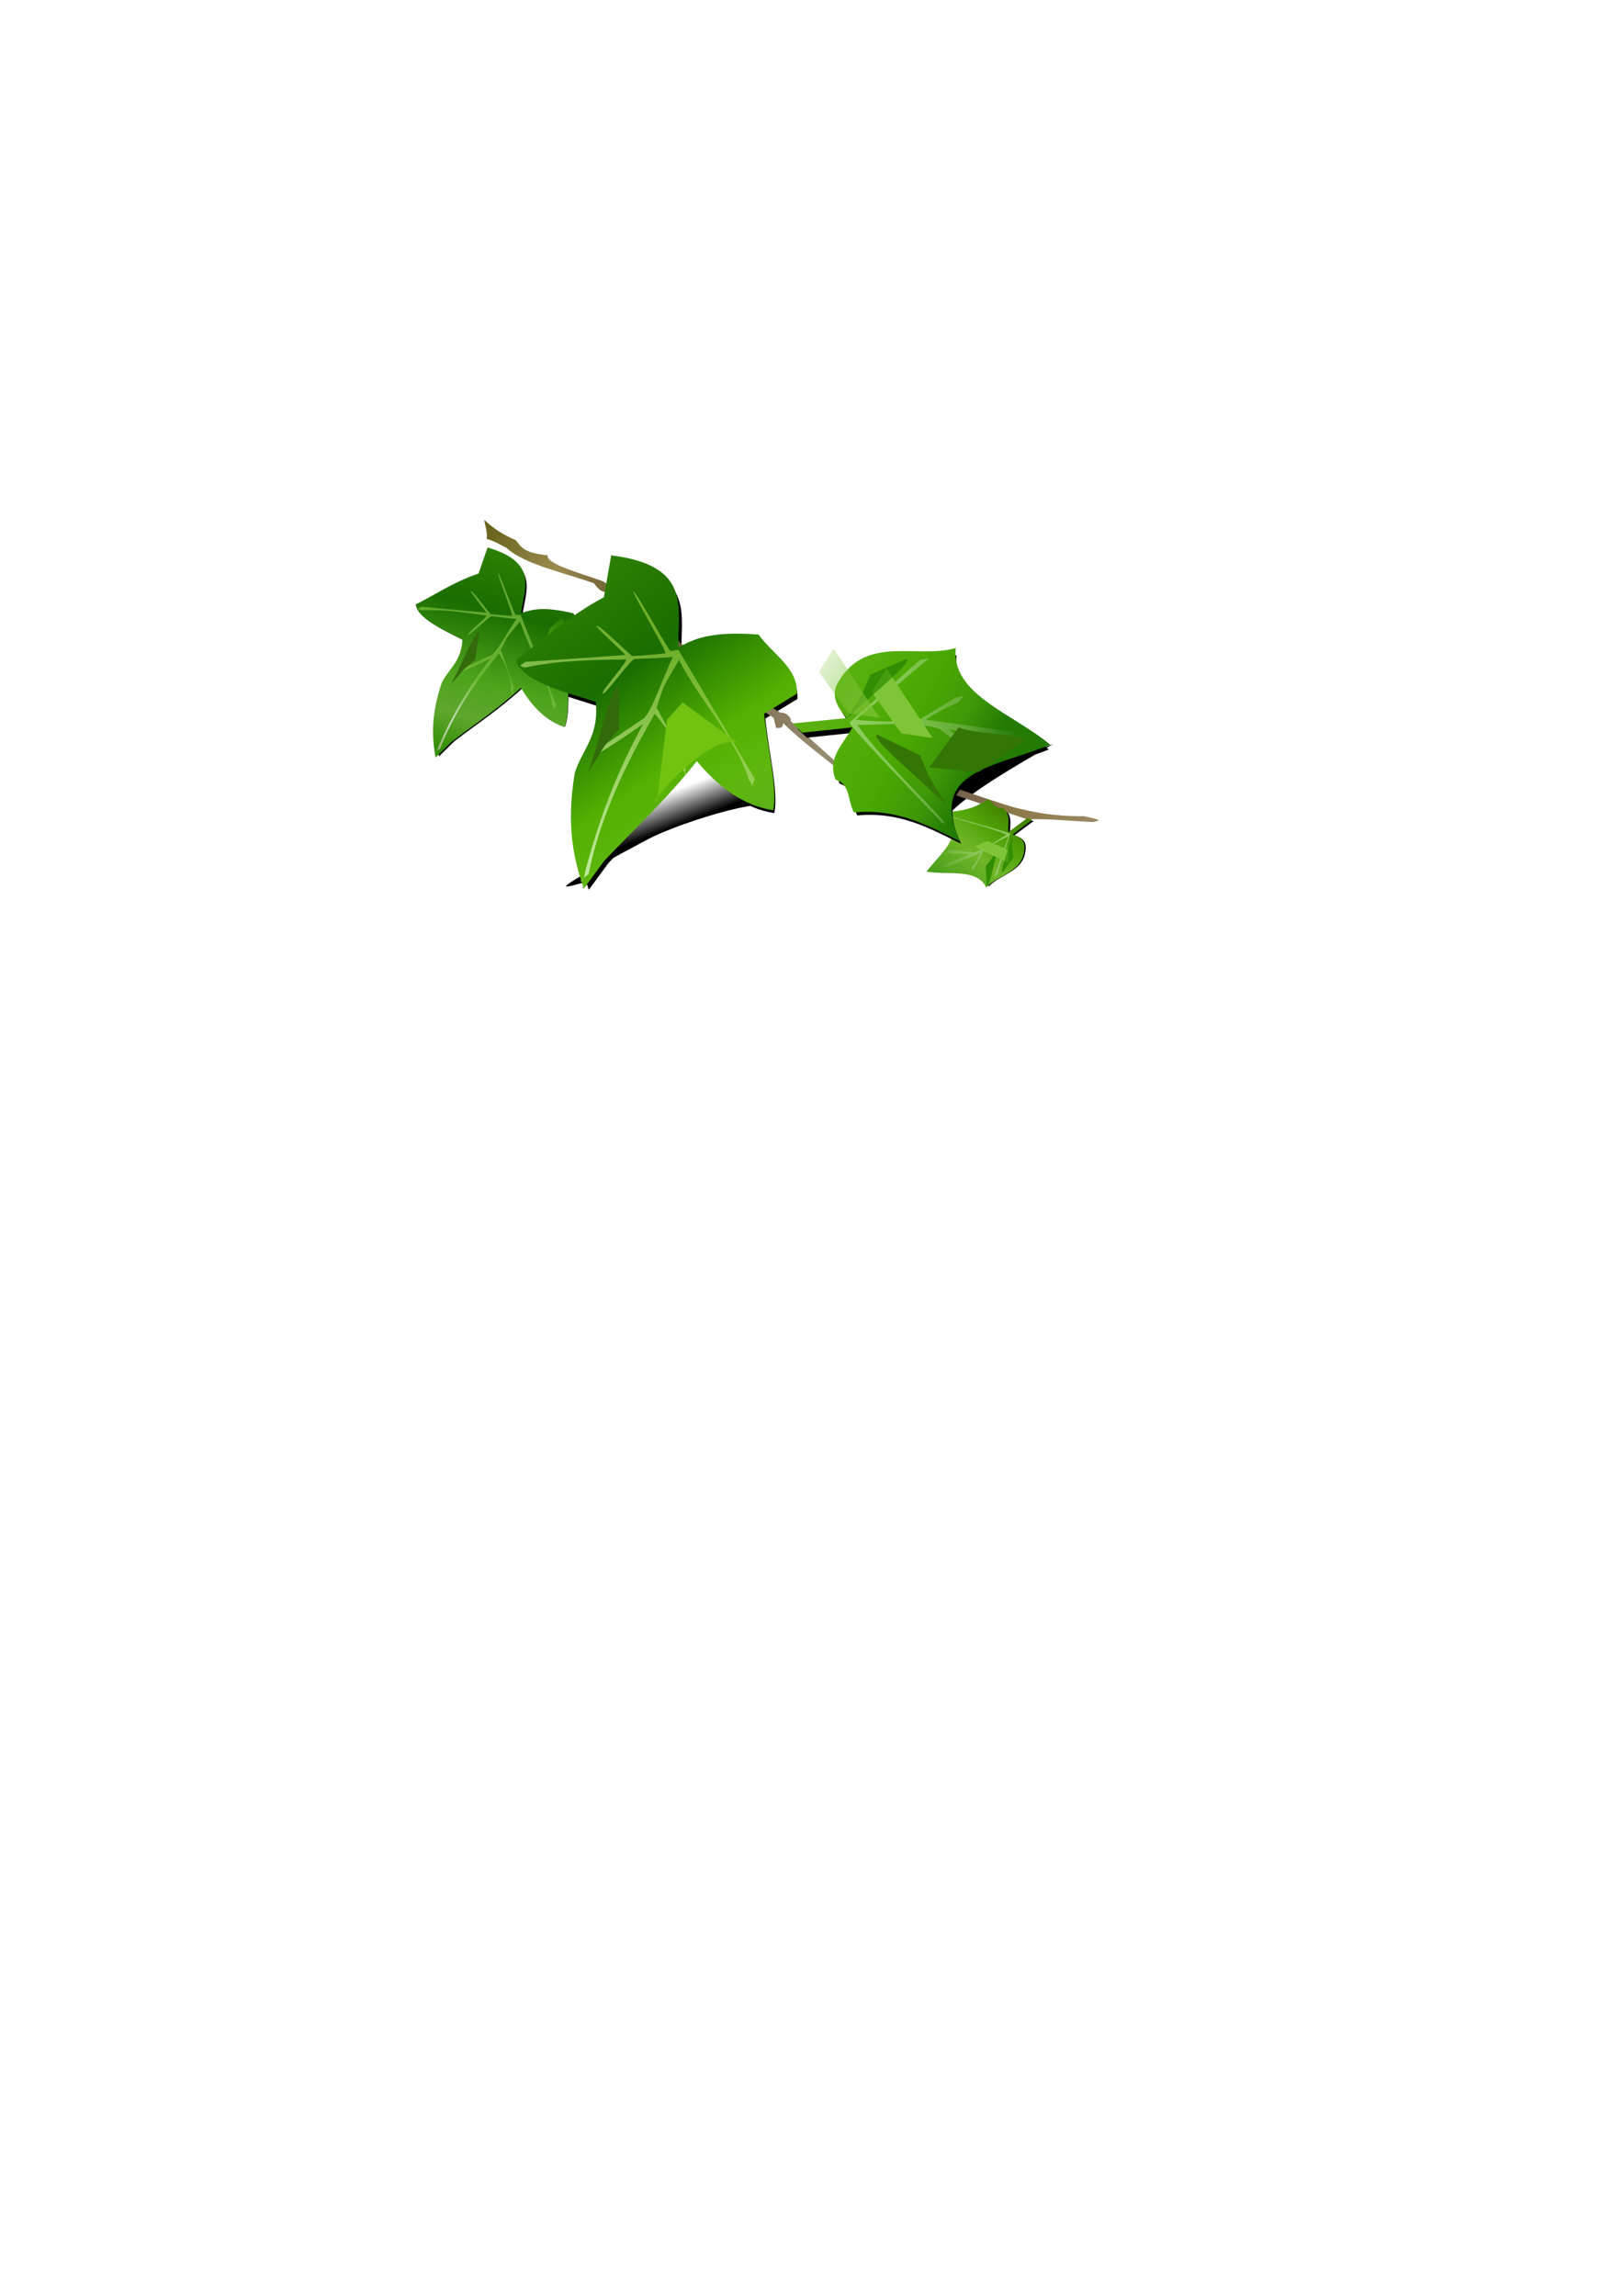 <?xml version="1.0" encoding="UTF-8" standalone="no"?>
<!-- Created with Inkscape (http://www.inkscape.org/) -->

<svg
   xmlns:dc="http://purl.org/dc/elements/1.1/"
   xmlns:cc="http://creativecommons.org/ns#"
   xmlns:rdf="http://www.w3.org/1999/02/22-rdf-syntax-ns#"
   xmlns:svg="http://www.w3.org/2000/svg"
   xmlns="http://www.w3.org/2000/svg"
   xmlns:xlink="http://www.w3.org/1999/xlink"
   xmlns:sodipodi="http://sodipodi.sourceforge.net/DTD/sodipodi-0.dtd"
   xmlns:inkscape="http://www.inkscape.org/namespaces/inkscape"
   width="210mm"
   height="297mm"
   id="svg2"
   version="1.1"
   inkscape:version="0.47 r22583"
   sodipodi:docname="20121020.svg">
  <defs
     id="defs4">
    <linearGradient
       id="linearGradient4606"
       inkscape:collect="always">
      <stop
         id="stop4608"
         offset="0"
         style="stop-color:#237b03;stop-opacity:1" />
      <stop
         style="stop-color:#3f9808;stop-opacity:1"
         offset="0.229"
         id="stop4610" />
      <stop
         id="stop4612"
         offset="0.517"
         style="stop-color:#49a801;stop-opacity:1" />
      <stop
         id="stop4614"
         offset="1"
         style="stop-color:#59b00f;stop-opacity:1" />
    </linearGradient>
    <linearGradient
       inkscape:collect="always"
       id="linearGradient4522">
      <stop
         style="stop-color:#80c439;stop-opacity:1;"
         offset="0"
         id="stop4524" />
      <stop
         style="stop-color:#80c439;stop-opacity:0;"
         offset="1"
         id="stop4526" />
    </linearGradient>
    <linearGradient
       id="linearGradient4510"
       inkscape:collect="always">
      <stop
         id="stop4512"
         offset="0"
         style="stop-color:#2d7f03;stop-opacity:1" />
      <stop
         style="stop-color:#1a6d00;stop-opacity:1"
         offset="0.279"
         id="stop4514" />
      <stop
         id="stop4516"
         offset="0.63"
         style="stop-color:#4fa41c;stop-opacity:1" />
      <stop
         style="stop-color:#5ea62e;stop-opacity:1"
         offset="0.812"
         id="stop4518" />
      <stop
         id="stop4520"
         offset="1"
         style="stop-color:#338e03;stop-opacity:1" />
    </linearGradient>
    <linearGradient
       inkscape:collect="always"
       id="linearGradient4500">
      <stop
         style="stop-color:#72c211;stop-opacity:1;"
         offset="0"
         id="stop4502" />
      <stop
         style="stop-color:#72c211;stop-opacity:0;"
         offset="1"
         id="stop4504" />
    </linearGradient>
    <linearGradient
       inkscape:collect="always"
       id="linearGradient4492">
      <stop
         style="stop-color:#7dbb43;stop-opacity:1"
         offset="0"
         id="stop4494" />
      <stop
         id="stop4508"
         offset="0.466"
         style="stop-color:#74bd38;stop-opacity:1" />
      <stop
         id="stop4498"
         offset="0.78"
         style="stop-color:#f2f2f2;stop-opacity:1" />
      <stop
         style="stop-color:#92b06b;stop-opacity:1"
         offset="1"
         id="stop4496" />
    </linearGradient>
    <linearGradient
       inkscape:collect="always"
       id="linearGradient4458">
      <stop
         style="stop-color:#000000;stop-opacity:1"
         offset="0"
         id="stop4460" />
      <stop
         style="stop-color:#ffffff;stop-opacity:1"
         offset="1"
         id="stop4462" />
    </linearGradient>
    <linearGradient
       id="linearGradient4282"
       inkscape:collect="always">
      <stop
         id="stop4284"
         offset="0"
         style="stop-color:#8ac338;stop-opacity:1" />
      <stop
         id="stop4286"
         offset="1"
         style="stop-color:#e5ffd5;stop-opacity:1" />
    </linearGradient>
    <linearGradient
       inkscape:collect="always"
       id="linearGradient4268">
      <stop
         style="stop-color:#2d7f03;stop-opacity:1"
         offset="0"
         id="stop4270" />
      <stop
         id="stop4276"
         offset="0.312"
         style="stop-color:#1a6d00;stop-opacity:1" />
      <stop
         style="stop-color:#54b101;stop-opacity:1"
         offset="0.63"
         id="stop4278" />
      <stop
         id="stop4280"
         offset="0.812"
         style="stop-color:#5fb60f;stop-opacity:1" />
      <stop
         style="stop-color:#57ac1d;stop-opacity:1"
         offset="1"
         id="stop4272" />
    </linearGradient>
    <linearGradient
       id="linearGradient4232"
       inkscape:collect="always">
      <stop
         id="stop4234"
         offset="0"
         style="stop-color:#268004;stop-opacity:1" />
      <stop
         style="stop-color:#53a71e;stop-opacity:1"
         offset="0.547"
         id="stop4236" />
      <stop
         id="stop4238"
         offset="0.854"
         style="stop-color:#67b126;stop-opacity:1" />
      <stop
         id="stop4240"
         offset="1"
         style="stop-color:#6cab40;stop-opacity:1" />
    </linearGradient>
    <linearGradient
       inkscape:collect="always"
       id="linearGradient4086">
      <stop
         style="stop-color:#aade87;stop-opacity:1"
         offset="0"
         id="stop4088" />
      <stop
         style="stop-color:#dee3db;stop-opacity:0;"
         offset="1"
         id="stop4090" />
    </linearGradient>
    <linearGradient
       inkscape:collect="always"
       id="linearGradient4048">
      <stop
         style="stop-color:#448602;stop-opacity:1"
         offset="0"
         id="stop4050" />
      <stop
         id="stop4056"
         offset="0.229"
         style="stop-color:#4fa307;stop-opacity:1" />
      <stop
         style="stop-color:#6fb628;stop-opacity:1"
         offset="0.517"
         id="stop4058" />
      <stop
         style="stop-color:#439a18;stop-opacity:1"
         offset="1"
         id="stop4052" />
    </linearGradient>
    <linearGradient
       inkscape:collect="always"
       id="linearGradient4028">
      <stop
         style="stop-color:#6b651e;stop-opacity:1"
         offset="0"
         id="stop4030" />
      <stop
         id="stop4036"
         offset="0.109"
         style="stop-color:#9a8a4f;stop-opacity:1" />
      <stop
         style="stop-color:#5d502c;stop-opacity:1"
         offset="0.239"
         id="stop4038" />
      <stop
         id="stop4042"
         offset="0.586"
         style="stop-color:#978b71;stop-opacity:1" />
      <stop
         id="stop4040"
         offset="0.752"
         style="stop-color:#6c5852;stop-opacity:1" />
      <stop
         style="stop-color:#8a7846;stop-opacity:1"
         offset="0.864"
         id="stop4044" />
      <stop
         style="stop-color:#9c8a66;stop-opacity:1"
         offset="1"
         id="stop4032" />
    </linearGradient>
    <linearGradient
       inkscape:collect="always"
       id="linearGradient4442">
      <stop
         style="stop-color:#c6692a;stop-opacity:1;"
         offset="0"
         id="stop4444" />
      <stop
         style="stop-color:#a14608;stop-opacity:1"
         offset="1"
         id="stop4446" />
    </linearGradient>
    <linearGradient
       inkscape:collect="always"
       id="linearGradient3991">
      <stop
         style="stop-color:#ffffff;stop-opacity:1"
         offset="0"
         id="stop3993" />
      <stop
         style="stop-color:#ececec;stop-opacity:1"
         offset="1"
         id="stop3995" />
    </linearGradient>
    <inkscape:perspective
       sodipodi:type="inkscape:persp3d"
       inkscape:vp_x="0 : 526.18109 : 1"
       inkscape:vp_y="0 : 1000 : 0"
       inkscape:vp_z="744.09448 : 526.18109 : 1"
       inkscape:persp3d-origin="372.04724 : 350.78739 : 1"
       id="perspective3086" />
    <linearGradient
       id="linearGradient3101"
       inkscape:collect="always">
      <stop
         id="stop3103"
         offset="0"
         style="stop-color:#2d5016;stop-opacity:1" />
      <stop
         id="stop3105"
         offset="1"
         style="stop-color:#66b532;stop-opacity:1" />
    </linearGradient>
    <linearGradient
       id="linearGradient3095"
       inkscape:collect="always">
      <stop
         id="stop3097"
         offset="0"
         style="stop-color:#2d5016;stop-opacity:1" />
      <stop
         id="stop3099"
         offset="1"
         style="stop-color:#71c837;stop-opacity:1" />
    </linearGradient>
    <linearGradient
       id="linearGradient3089"
       inkscape:collect="always">
      <stop
         id="stop3091"
         offset="0"
         style="stop-color:#2d5016;stop-opacity:1" />
      <stop
         id="stop3093"
         offset="1"
         style="stop-color:#44aa00;stop-opacity:1" />
    </linearGradient>
    <linearGradient
       id="linearGradient3081"
       inkscape:collect="always">
      <stop
         id="stop3083"
         offset="0"
         style="stop-color:#d40000;stop-opacity:1" />
      <stop
         id="stop3085"
         offset="0.39"
         style="stop-color:#ff5555;stop-opacity:1" />
      <stop
         id="stop3087"
         offset="1"
         style="stop-color:#ffaaaa;stop-opacity:1" />
    </linearGradient>
    <linearGradient
       inkscape:collect="always"
       id="linearGradient3053">
      <stop
         style="stop-color:#ffcc00;stop-opacity:1"
         offset="0"
         id="stop3055" />
      <stop
         style="stop-color:#ffe680;stop-opacity:1"
         offset="0.39"
         id="stop3063" />
      <stop
         style="stop-color:#ffeeaa;stop-opacity:1"
         offset="1"
         id="stop3057" />
    </linearGradient>
    <linearGradient
       inkscape:collect="always"
       id="linearGradient3045">
      <stop
         style="stop-color:#217821;stop-opacity:1"
         offset="0"
         id="stop3047" />
      <stop
         style="stop-color:#2eb633;stop-opacity:0.894"
         offset="1"
         id="stop3049" />
    </linearGradient>
    <linearGradient
       inkscape:collect="always"
       id="linearGradient3037">
      <stop
         style="stop-color:#15812a;stop-opacity:1"
         offset="0"
         id="stop3039" />
      <stop
         style="stop-color:#27a731;stop-opacity:0.788"
         offset="1"
         id="stop3041" />
    </linearGradient>
    <linearGradient
       inkscape:collect="always"
       id="linearGradient3028">
      <stop
         style="stop-color:#005522;stop-opacity:1;"
         offset="0"
         id="stop3030" />
      <stop
         style="stop-color:#37c837;stop-opacity:1"
         offset="1"
         id="stop3033" />
    </linearGradient>
    <linearGradient
       inkscape:collect="always"
       id="linearGradient3088">
      <stop
         style="stop-color:#c7a05f;stop-opacity:1"
         offset="0"
         id="stop3090" />
      <stop
         style="stop-color:#f4e3d7;stop-opacity:1"
         offset="1"
         id="stop3092" />
    </linearGradient>
    <linearGradient
       inkscape:collect="always"
       id="linearGradient3080">
      <stop
         style="stop-color:#502d16;stop-opacity:1"
         offset="0"
         id="stop3082" />
      <stop
         style="stop-color:#c87137;stop-opacity:1"
         offset="1"
         id="stop3084" />
    </linearGradient>
    <linearGradient
       id="linearGradient3924">
      <stop
         style="stop-color:#677821;stop-opacity:1"
         offset="0"
         id="stop3926" />
      <stop
         id="stop3934"
         offset="0.163"
         style="stop-color:#89a02c;stop-opacity:1" />
      <stop
         id="stop3932"
         offset="0.501"
         style="stop-color:#89a02c;stop-opacity:1" />
      <stop
         style="stop-color:#abc837;stop-opacity:1"
         offset="0.809"
         id="stop3936" />
      <stop
         style="stop-color:#abc837;stop-opacity:1"
         offset="1"
         id="stop3928" />
    </linearGradient>
    <linearGradient
       id="linearGradient3950">
      <stop
         id="stop3952"
         offset="0"
         style="stop-color:#d45500;stop-opacity:1" />
      <stop
         style="stop-color:#d45500;stop-opacity:1"
         offset="0.138"
         id="stop3954" />
      <stop
         id="stop3956"
         offset="0.323"
         style="stop-color:#ff6600;stop-opacity:1" />
      <stop
         style="stop-color:#c83737;stop-opacity:1"
         offset="0.582"
         id="stop3958" />
      <stop
         style="stop-color:#c83737;stop-opacity:1"
         offset="1"
         id="stop3960" />
    </linearGradient>
    <linearGradient
       id="linearGradient3014">
      <stop
         style="stop-color:#aa4400;stop-opacity:1"
         offset="0"
         id="stop3016" />
      <stop
         id="stop3022"
         offset="0.138"
         style="stop-color:#aa4400;stop-opacity:1" />
      <stop
         style="stop-color:#ff6600;stop-opacity:1"
         offset="0.257"
         id="stop3024" />
      <stop
         id="stop3032"
         offset="0.399"
         style="stop-color:#ff6600;stop-opacity:1" />
      <stop
         id="stop3026"
         offset="1"
         style="stop-color:#ffcc00;stop-opacity:1" />
    </linearGradient>
    <linearGradient
       inkscape:collect="always"
       xlink:href="#linearGradient3014"
       id="linearGradient3020"
       x1="291.84"
       y1="709.899"
       x2="306.763"
       y2="375.949"
       gradientUnits="userSpaceOnUse" />
    <linearGradient
       inkscape:collect="always"
       xlink:href="#linearGradient3950"
       id="linearGradient3982"
       gradientUnits="userSpaceOnUse"
       gradientTransform="matrix(0.624,0,0,0.624,371.081,240.108)"
       x1="291.84"
       y1="709.899"
       x2="306.763"
       y2="375.949" />
    <linearGradient
       inkscape:collect="always"
       xlink:href="#linearGradient3014"
       id="linearGradient3996"
       gradientUnits="userSpaceOnUse"
       x1="291.84"
       y1="709.899"
       x2="306.763"
       y2="375.949"
       gradientTransform="translate(201.02,-8.081)" />
    <linearGradient
       inkscape:collect="always"
       xlink:href="#linearGradient3014"
       id="linearGradient4012"
       gradientUnits="userSpaceOnUse"
       x1="291.84"
       y1="709.899"
       x2="306.763"
       y2="375.949"
       gradientTransform="translate(294.965,-3.03)" />
    <linearGradient
       inkscape:collect="always"
       xlink:href="#linearGradient3950"
       id="linearGradient4014"
       gradientUnits="userSpaceOnUse"
       gradientTransform="matrix(0.423,0.21,-0.21,0.423,612.919,327.623)"
       x1="291.84"
       y1="709.899"
       x2="306.763"
       y2="375.949" />
    <linearGradient
       inkscape:collect="always"
       xlink:href="#linearGradient3080"
       id="linearGradient3916"
       gradientUnits="userSpaceOnUse"
       gradientTransform="matrix(1.102,0,0,1.102,-115.588,52.768)"
       x1="326.115"
       y1="381.295"
       x2="308.526"
       y2="327" />
    <linearGradient
       inkscape:collect="always"
       xlink:href="#linearGradient3088"
       id="linearGradient3918"
       gradientUnits="userSpaceOnUse"
       gradientTransform="matrix(1.102,0,0,1.102,-115.588,52.768)"
       x1="322.646"
       y1="372.629"
       x2="324.25"
       y2="338.284" />
    <clipPath
       clipPathUnits="userSpaceOnUse"
       id="clipPath3071">
      <path
         style="fill:none;stroke:#000000;stroke-width:1px;stroke-linecap:butt;stroke-linejoin:miter;stroke-opacity:1"
         d="m 192.939,417.229 -9.596,-1.768 -40.154,0.253 c -5.532,-0.265 -9.5,8.201 -12.374,15.91 2.561,1.329 1.251,4.594 8.586,3.536 9.674,-5.993 18.77,-6.21 27.779,-5.556 11.08,4.059 13.334,13.415 18.183,21.213 5.347,9.795 14.699,9.978 23.234,12.122 21.489,13.913 41.305,26.153 60.104,37.376 21.082,23.465 43.722,42.96 73.489,57.074 6.075,-2.203 12.716,-1.574 18.183,-6.819 l 8.334,3.788 c 0,0 16.668,-8.081 14.647,-10.102 -2.02,-2.02 -3.536,-4.041 -3.536,-4.041 3.463,0.722 6.129,2.44 12.122,0 -0.374,1.309 8.565,-13.989 11.364,-10.607 0.345,0.417 19.27,10.615 20.961,8.586 3.648,0.214 7.965,-2.685 0,-9.596 l -12.627,-11.112 c 9.688,-1.16 12.017,-11.315 9.596,-27.274 2.596,2.61 2.595,1.063 9.624,10.394 2.528,3.355 3.838,-10.836 9.063,-37.668 -2.806,-3.508 -4.11,-7.691 -12.122,-4.041 -8.157,0.971 -12.182,7.728 -17.173,13.132 -4.753,-6.913 -24.669,-8.618 -20.203,-6.566 2.923,1.343 -17.723,-16.92 -18.688,-16.92 0,0 -6.833,-3.05 -8.081,-5.303 -1.358,-2.451 -56.737,-30.192 -57.579,-28.789 l -46.467,-30.305 c 0,0 -26.491,-3.437 -27.274,-5.556 -0.593,-1.603 -0.764,-16.926 -1.01,-17.173 2.938,-0.175 2.304,-3.327 1.263,-6.819 -5.647,-3.227 -9.926,-0.981 -12.879,6.566 0,0 0.415,14.574 -0.505,11.869 -0.953,-2.802 -17.187,-12.688 -21.718,-10.859 -10.248,-11.295 -27.579,-28.032 -28.284,-22.476 3.03,20.708 -2.525,26.769 -2.525,26.769 -2.063,5.302 -6.835,6.665 -2.02,21.971 -0.954,4.63 -1.791,9.304 2.525,15.91 z"
         id="path3073"
         inkscape:connector-curvature="0"
         sodipodi:nodetypes="ccccccccccccsccsccccscccscsccscccscccccc" />
    </clipPath>
    <linearGradient
       inkscape:collect="always"
       xlink:href="#linearGradient3028"
       id="linearGradient3035"
       x1="619.046"
       y1="813.793"
       x2="660.236"
       y2="814.298"
       gradientUnits="userSpaceOnUse"
       gradientTransform="translate(-205.714,-32.143)" />
    <linearGradient
       inkscape:collect="always"
       xlink:href="#linearGradient3037"
       id="linearGradient3043"
       x1="702.612"
       y1="857.028"
       x2="667.513"
       y2="845.916"
       gradientUnits="userSpaceOnUse"
       gradientTransform="translate(-205.714,-32.143)" />
    <linearGradient
       inkscape:collect="always"
       xlink:href="#linearGradient3045"
       id="linearGradient3051"
       x1="652.769"
       y1="895.013"
       x2="627.912"
       y2="835.919"
       gradientUnits="userSpaceOnUse"
       gradientTransform="translate(-205.714,-32.143)" />
    <linearGradient
       inkscape:collect="always"
       xlink:href="#linearGradient3053"
       id="linearGradient3059"
       x1="629.725"
       y1="702.586"
       x2="735"
       y2="651.648"
       gradientUnits="userSpaceOnUse"
       gradientTransform="translate(-205.714,-32.143)" />
    <linearGradient
       inkscape:collect="always"
       xlink:href="#linearGradient3095"
       id="linearGradient3073"
       gradientUnits="userSpaceOnUse"
       x1="619.046"
       y1="813.793"
       x2="660.236"
       y2="814.298"
       gradientTransform="matrix(0.781,0.011,-0.012,0.752,30.198,212.956)" />
    <linearGradient
       inkscape:collect="always"
       xlink:href="#linearGradient3101"
       id="linearGradient3075"
       gradientUnits="userSpaceOnUse"
       x1="702.612"
       y1="857.028"
       x2="667.513"
       y2="845.916"
       gradientTransform="matrix(0.771,0.011,-0.011,0.742,40.348,219.013)" />
    <linearGradient
       inkscape:collect="always"
       xlink:href="#linearGradient3089"
       id="linearGradient3077"
       gradientUnits="userSpaceOnUse"
       x1="664.856"
       y1="920.502"
       x2="566.383"
       y2="810.264"
       gradientTransform="matrix(0.775,0.132,-0.176,0.754,184.177,127.316)" />
    <linearGradient
       inkscape:collect="always"
       xlink:href="#linearGradient3081"
       id="linearGradient3079"
       gradientUnits="userSpaceOnUse"
       x1="631.138"
       y1="710.624"
       x2="703.068"
       y2="678.985"
       gradientTransform="matrix(0.781,0.011,-0.012,0.752,30.198,212.956)" />
    <linearGradient
       inkscape:collect="always"
       xlink:href="#linearGradient3991"
       id="linearGradient4622"
       gradientUnits="userSpaceOnUse"
       x1="210.245"
       y1="314.098"
       x2="213.891"
       y2="319.326" />
    <linearGradient
       inkscape:collect="always"
       xlink:href="#linearGradient4442"
       id="linearGradient4448"
       x1="152.956"
       y1="327.003"
       x2="168.203"
       y2="324.219"
       gradientUnits="userSpaceOnUse"
       gradientTransform="translate(37.521,9.546)" />
    <linearGradient
       inkscape:collect="always"
       xlink:href="#linearGradient4028"
       id="linearGradient4034"
       x1="-569.022"
       y1="-75.609"
       x2="-206.666"
       y2="98.339"
       gradientUnits="userSpaceOnUse"
       gradientTransform="matrix(0.826,0,0,0.826,710.258,322.174)" />
    <linearGradient
       inkscape:collect="always"
       xlink:href="#linearGradient4048"
       id="linearGradient4054"
       x1="-632.036"
       y1="191.912"
       x2="-675.485"
       y2="242.662"
       gradientUnits="userSpaceOnUse"
       gradientTransform="matrix(0.719,0,0,0.719,942.785,256.679)" />
    <linearGradient
       inkscape:collect="always"
       xlink:href="#linearGradient4086"
       id="linearGradient4092"
       x1="-627.453"
       y1="210.868"
       x2="-673.921"
       y2="237.368"
       gradientUnits="userSpaceOnUse"
       gradientTransform="translate(77.057,55.154)" />
    <filter
       inkscape:collect="always"
       id="filter4122">
      <feGaussianBlur
         inkscape:collect="always"
         stdDeviation="1.099"
         id="feGaussianBlur4124" />
    </filter>
    <filter
       inkscape:collect="always"
       id="filter4132"
       x="-0.489"
       width="1.978"
       y="-0.776"
       height="2.552">
      <feGaussianBlur
         inkscape:collect="always"
         stdDeviation="4.972"
         id="feGaussianBlur4134" />
    </filter>
    <filter
       inkscape:collect="always"
       id="filter4170"
       x="-1.052"
       width="3.104"
       y="-0.271"
       height="1.543">
      <feGaussianBlur
         inkscape:collect="always"
         stdDeviation="3.593"
         id="feGaussianBlur4172" />
    </filter>
    <filter
       inkscape:collect="always"
       id="filter4178"
       x="-0.915"
       width="2.83"
       y="-0.284"
       height="1.568">
      <feGaussianBlur
         inkscape:collect="always"
         stdDeviation="3.695"
         id="feGaussianBlur4180" />
    </filter>
    <linearGradient
       inkscape:collect="always"
       xlink:href="#linearGradient4232"
       id="linearGradient4194"
       gradientUnits="userSpaceOnUse"
       gradientTransform="matrix(-0.751,0.084,-0.084,-0.751,-813.727,462.775)"
       x1="-646.128"
       y1="238.706"
       x2="-650.075"
       y2="198.643" />
    <linearGradient
       inkscape:collect="always"
       xlink:href="#linearGradient4086"
       id="linearGradient4196"
       gradientUnits="userSpaceOnUse"
       gradientTransform="translate(-6.028,109.955)"
       x1="-619.745"
       y1="213.017"
       x2="-666.69"
       y2="243.608" />
    <linearGradient
       inkscape:collect="always"
       xlink:href="#linearGradient4282"
       id="linearGradient4262"
       gradientUnits="userSpaceOnUse"
       gradientTransform="translate(153.071,88.035)"
       x1="-626.189"
       y1="210.136"
       x2="-673.921"
       y2="237.368" />
    <linearGradient
       inkscape:collect="always"
       xlink:href="#linearGradient4268"
       id="linearGradient4274"
       x1="-527.502"
       y1="306.365"
       x2="-456.059"
       y2="409.249"
       gradientUnits="userSpaceOnUse"
       gradientTransform="matrix(1.259,0,0,1.259,963.895,-113.284)" />
    <filter
       inkscape:collect="always"
       id="filter4360"
       x="-0.48"
       width="1.96"
       y="-0.315"
       height="1.63">
      <feGaussianBlur
         inkscape:collect="always"
         stdDeviation="4.828"
         id="feGaussianBlur4362" />
    </filter>
    <filter
       inkscape:collect="always"
       id="filter4402"
       x="-0.766"
       width="2.532"
       y="-0.22"
       height="1.441">
      <feGaussianBlur
         inkscape:collect="always"
         stdDeviation="3.055"
         id="feGaussianBlur4404" />
    </filter>
    <filter
       inkscape:collect="always"
       id="filter4422">
      <feGaussianBlur
         inkscape:collect="always"
         stdDeviation="1.026"
         id="feGaussianBlur4424" />
    </filter>
    <linearGradient
       inkscape:collect="always"
       xlink:href="#linearGradient4510"
       id="linearGradient4436"
       gradientUnits="userSpaceOnUse"
       gradientTransform="matrix(0.804,0.13,-0.13,0.804,703.146,90.751)"
       x1="-527.502"
       y1="306.365"
       x2="-540.279"
       y2="429.873" />
    <linearGradient
       inkscape:collect="always"
       xlink:href="#linearGradient4492"
       id="linearGradient4438"
       gradientUnits="userSpaceOnUse"
       gradientTransform="translate(153.071,88.035)"
       x1="-626.189"
       y1="210.136"
       x2="-673.921"
       y2="237.368" />
    <linearGradient
       inkscape:collect="always"
       xlink:href="#linearGradient4458"
       id="linearGradient4474"
       x1="-469.375"
       y1="386.552"
       x2="-472.065"
       y2="373.489"
       gradientUnits="userSpaceOnUse" />
    <filter
       inkscape:collect="always"
       id="filter4488"
       x="-0.158"
       width="1.316"
       y="-0.25"
       height="1.5">
      <feGaussianBlur
         inkscape:collect="always"
         stdDeviation="6.276"
         id="feGaussianBlur4490" />
    </filter>
    <linearGradient
       inkscape:collect="always"
       xlink:href="#linearGradient4500"
       id="linearGradient4506"
       x1="-666.157"
       y1="197.784"
       x2="-617.92"
       y2="197.784"
       gradientUnits="userSpaceOnUse" />
    <linearGradient
       inkscape:collect="always"
       xlink:href="#linearGradient4522"
       id="linearGradient4528"
       x1="-665.082"
       y1="199.857"
       x2="-617.609"
       y2="199.857"
       gradientUnits="userSpaceOnUse" />
    <filter
       inkscape:collect="always"
       id="filter4546">
      <feGaussianBlur
         inkscape:collect="always"
         stdDeviation="1.655"
         id="feGaussianBlur4548" />
    </filter>
    <filter
       inkscape:collect="always"
       id="filter4558">
      <feGaussianBlur
         inkscape:collect="always"
         stdDeviation="1.878"
         id="feGaussianBlur4560" />
    </filter>
    <filter
       inkscape:collect="always"
       id="filter4566">
      <feGaussianBlur
         inkscape:collect="always"
         stdDeviation="2.983"
         id="feGaussianBlur4568" />
    </filter>
    <linearGradient
       inkscape:collect="always"
       xlink:href="#linearGradient4606"
       id="linearGradient4592"
       gradientUnits="userSpaceOnUse"
       gradientTransform="matrix(-1.351,-0.805,0.805,-1.351,-596.986,134.561)"
       x1="-666.408"
       y1="221.606"
       x2="-616.082"
       y2="218.488" />
    <linearGradient
       inkscape:collect="always"
       xlink:href="#linearGradient4086"
       id="linearGradient4594"
       gradientUnits="userSpaceOnUse"
       gradientTransform="translate(290.603,14.142)"
       x1="-627.453"
       y1="210.868"
       x2="-673.921"
       y2="237.368" />
    <linearGradient
       inkscape:collect="always"
       xlink:href="#linearGradient4522"
       id="linearGradient4596"
       gradientUnits="userSpaceOnUse"
       x1="-665.082"
       y1="199.857"
       x2="-617.609"
       y2="199.857" />
    <filter
       inkscape:collect="always"
       id="filter4602">
      <feGaussianBlur
         inkscape:collect="always"
         stdDeviation="2.191"
         id="feGaussianBlur4604" />
    </filter>
    <filter
       inkscape:collect="always"
       id="filter4634"
       x="-0.398"
       width="1.796"
       y="-0.618"
       height="2.235">
      <feGaussianBlur
         inkscape:collect="always"
         stdDeviation="3.361"
         id="feGaussianBlur4636" />
    </filter>
    <linearGradient
       inkscape:collect="always"
       xlink:href="#linearGradient4522"
       id="linearGradient4640"
       gradientUnits="userSpaceOnUse"
       x1="-665.082"
       y1="199.857"
       x2="-617.609"
       y2="199.857" />
    <filter
       inkscape:collect="always"
       id="filter4642"
       x="-0.306"
       width="1.611"
       y="-0.24"
       height="1.48">
      <feGaussianBlur
         inkscape:collect="always"
         stdDeviation="2.521"
         id="feGaussianBlur4644" />
    </filter>
    <filter
       inkscape:collect="always"
       id="filter4670">
      <feGaussianBlur
         inkscape:collect="always"
         stdDeviation="0.853"
         id="feGaussianBlur4672" />
    </filter>
    <filter
       inkscape:collect="always"
       id="filter4696"
       x="-0.324"
       width="1.649"
       y="-0.399"
       height="1.799">
      <feGaussianBlur
         inkscape:collect="always"
         stdDeviation="4.589"
         id="feGaussianBlur4698" />
    </filter>
  </defs>
  <sodipodi:namedview
     id="base"
     pagecolor="#ffffff"
     bordercolor="#666666"
     borderopacity="1.0"
     inkscape:pageopacity="0.0"
     inkscape:pageshadow="2"
     inkscape:zoom="0.70710685"
     inkscape:cx="431.65092"
     inkscape:cy="841.74388"
     inkscape:document-units="px"
     inkscape:current-layer="layer1"
     showgrid="false"
     inkscape:window-width="1680"
     inkscape:window-height="994"
     inkscape:window-x="-4"
     inkscape:window-y="-4"
     inkscape:window-maximized="1"
     showguides="true"
     inkscape:guide-bbox="true" />
  <g
     inkscape:label="レイヤー 1"
     inkscape:groupmode="layer"
     id="layer1">
    <path
       style="fill:#000000;stroke:none;filter:url(#filter4696)"
       d="m -323.313,378.979 31.278,-11.803 c -14.753,8.762 -36.278,20.379 -41.342,30.353 z"
       id="path4682"
       inkscape:connector-curvature="0"
       transform="matrix(1.361,0,0,1.361,912.525,-135.963)"
       sodipodi:nodetypes="cccc"
       inkscape:export-filename="C:\Documents and Settings\Owner\デスクトップ\leaf.png"
       inkscape:export-xdpi="90"
       inkscape:export-ydpi="90" />
    <path
       sodipodi:nodetypes="cccccccccccccc"
       inkscape:connector-curvature="0"
       id="path4562"
       d="m -473.608,296.885 c -0.563,-14.7 5.794,-31.773 -26.163,-35.709 l -2.828,16.263 c -15.066,8.132 -22.874,16.263 -34.295,24.395 2.801,8.289 17.786,11.97 31.113,16.263 1.425,13.328 -5.313,18.493 -8.132,27.577 -3.359,20.071 -0.573,33.231 3.536,44.901 2.593,-3.536 5.185,-7.071 7.778,-10.607 12.021,-12.792 24.042,-23.591 36.062,-38.891 8.881,10.564 18.657,17.436 29.698,19.092 1.844,-7.958 -2.357,-24.984 -3.536,-37.477 l 12.728,-7.778 c 0.598,-10.038 -9.592,-15.452 -14.849,-22.981 -18.915,-1.401 -25.097,1.744 -31.113,4.95 z"
       style="fill:#000000;fill-opacity:1;stroke:none;filter:url(#filter4566)"
       transform="matrix(1.233,0,0,1.233,917.259,-46.537)"
       inkscape:export-filename="C:\Documents and Settings\Owner\デスクトップ\leaf.png"
       inkscape:export-xdpi="90"
       inkscape:export-ydpi="90" />
    <path
       inkscape:transform-center-y="65.987409"
       inkscape:transform-center-x="-5.3367038"
       style="fill:#000000;fill-opacity:1;stroke:none;filter:url(#filter4558)"
       d="m -549.796,333.972 c 1.163,-9.449 6.994,-19.698 -13.014,-25.524 l -3.492,10.097 c -10.468,3.634 -16.298,8.02 -24.437,12.032 0.93,5.586 10.123,9.49 18.191,13.614 -0.47,8.662 -5.31,11.264 -8.052,16.775 -4.225,12.475 -3.809,21.17 -2.394,29.052 2.023,-1.99 4.045,-3.98 6.068,-5.97 9.005,-6.927 17.803,-12.58 27.068,-21.109 4.579,7.669 10.113,13.072 16.995,15.274 2.003,-4.893 1.083,-16.206 1.624,-24.308 l 8.937,-3.65 c 1.422,-6.351 -4.527,-10.866 -7.105,-16.22 -11.939,-2.855 -16.214,-1.486 -20.389,-0.061 z"
       id="path4554"
       inkscape:connector-curvature="0"
       sodipodi:nodetypes="cccccccccccccc"
       transform="matrix(1.23,0,0,1.23,931.744,-109.9)"
       inkscape:export-filename="C:\Documents and Settings\Owner\デスクトップ\leaf.png"
       inkscape:export-xdpi="90"
       inkscape:export-ydpi="90" />
    <path
       sodipodi:nodetypes="ccccccccccc"
       inkscape:connector-curvature="0"
       id="path4538"
       d="m -574.763,335.456 -12.551,9.369 c -0.352,-5.757 2.069,-12.154 -3.889,-16.617 -4.772,1.143 -6.416,-3.638 -10.076,-5.834 -11.341,8.216 -22.17,8.236 -33.057,9.192 19.946,13.488 2.928,25.025 -8.662,40.128 15.12,2.453 34.509,-2.392 40.659,10.783 8.681,-9.175 26.039,-10.587 25.986,-27.577 0.063,-4.964 -3.572,-7.019 -7.955,-8.485 l 13.612,-10.076 z"
       style="fill:#000000;fill-opacity:1;stroke:none;filter:url(#filter4546)"
       transform="matrix(0.693,0,0,0.693,900.996,168.33)"
       inkscape:export-filename="C:\Documents and Settings\Owner\デスクトップ\leaf.png"
       inkscape:export-xdpi="90"
       inkscape:export-ydpi="90" />
    <path
       sodipodi:nodetypes="cccccccccccccc"
       inkscape:connector-curvature="0"
       id="path4426"
       d="m 254.814,299.826 c 1.465,-11.897 8.805,-24.799 -16.385,-32.134 l -4.396,12.712 c -13.179,4.575 -20.519,10.097 -30.766,15.148 1.171,7.033 12.744,11.948 22.903,17.139 -0.592,10.906 -6.686,14.181 -10.138,21.12 -5.32,15.706 -4.796,26.653 -3.013,36.576 2.547,-2.505 5.093,-5.011 7.64,-7.516 11.337,-8.721 22.414,-15.839 34.079,-26.576 5.765,9.655 12.732,16.458 21.396,19.23 2.521,-6.161 1.363,-20.403 2.045,-30.604 l 11.252,-4.596 c 1.79,-7.996 -5.699,-13.68 -8.946,-20.421 -15.031,-3.595 -20.413,-1.871 -25.67,-0.077 z"
       style="fill:url(#linearGradient4436);fill-opacity:1;stroke:none"
       inkscape:transform-center-x="-5.4647124"
       inkscape:transform-center-y="67.569824"
       inkscape:export-filename="C:\Documents and Settings\Owner\デスクトップ\leaf.png"
       inkscape:export-xdpi="90"
       inkscape:export-ydpi="90" />
    <path
       style="fill:url(#linearGradient4034);fill-opacity:1;stroke:none"
       d="m 236.841,254.144 c 5.093,4.919 10.185,7.694 15.278,9.91 2.688,2.942 3.229,6.275 15.691,7.432 -0.852,4.267 15.35,8.534 27.252,12.8 4.168,2.792 9.785,6.956 16.025,6.004 1.093,-0.167 -2.052,2.524 1.73,5.145 11.974,10.598 24.699,24.948 35.923,31.794 l 32.724,21.176 c 1.342,0.021 2.684,0.159 4.025,1.534 1.285,1.075 1.289,1.894 1.224,2.699 l 23.138,20.837 c 10.213,5.316 22.403,3.123 33.859,3.716 17.618,5.918 36.208,12.81 52.853,17.755 8.896,2.044 17.342,4.221 33.446,4.129 12.621,2.571 4.899,2.161 4.955,2.89 -10.839,-0.447 -22.596,-1.813 -32.517,-1.342 -16.356,-5.366 -38.057,-12.869 -57.085,-19.304 -11.92,-0.192 -22.089,-2.135 -33.033,-3.303 -9.742,-7.908 -19.333,-14.761 -29.323,-24.405 -0.213,2.808 -1.934,2.187 -3.47,2.349 -1.742,-7.246 -1.125,-4.023 -1.066,-4.886 l -34.272,-22.194 -37.938,-35.098 c -9.374,-8.44 -9.706,-0.159 -15.732,-8.521 -12.812,-4.831 -34.31,-9.187 -42.952,-17.493 -2.794,-1.236 -5.238,-3.078 -9.57,-4.252 0.453,-3.441 -0.735,-5.933 -1.166,-9.374 z"
       id="path3246"
       inkscape:connector-curvature="0"
       sodipodi:nodetypes="ccccscccccccccccccccccccccc"
       inkscape:export-filename="C:\Documents and Settings\Owner\デスクトップ\leaf.png"
       inkscape:export-xdpi="90"
       inkscape:export-ydpi="90" />
    <path
       transform="matrix(1.302,-0.678,0.678,1.302,668.389,-407.897)"
       style="opacity:0.861;fill:url(#linearGradient4438);fill-opacity:1;stroke:none;filter:url(#filter4422)"
       d="m -472.929,297.96 c -0.238,-0.168 -0.755,-0.433 -1.493,-0.808 -0.361,-0.183 1.717,-14.809 1.256,-15.046 -0.47,-0.242 -1.943,15.05 -2.502,14.749 -1.302,-0.7 -4.365,-2.711 -6.022,-3.756 -0.233,-0.147 -1.546,-9.355 -2.238,-9.844 -0.584,-0.413 1.362,8.84 1.16,8.713 -8.037,-5.064 -18.222,-11.723 -18.222,-11.723 -0.632,0.273 -1.992,-0.548 -0.781,0.954 7.042,3.219 13.337,7.871 18.495,11.612 0.743,0.539 -9.076,2.415 -8.312,2.961 0.615,0.44 9.27,-2.345 9.907,-1.902 1.785,1.242 4.751,3.3 6.831,4.565 -7.725,4.441 -11.767,7.317 -13.579,6.852 l -10.921,-0.516 c -1.087,0.301 -1.673,-0.796 -0.496,0.799 4.377,0.425 6.776,0.484 11.324,0.634 -10.664,4.783 -20.237,10.962 -29.106,18.04 -1.637,1.956 -4.206,0.908 0.284,0.873 9.044,-8.162 20.196,-14.035 32.046,-19.154 0.193,0.789 0.528,9.29 -2.097,12.54 -0.082,1.804 -1.684,3.309 1.296,-0.218 l 1.976,-13.158 c 5.028,-3.581 3.333,-2.434 10.005,-5.357 -1.692,9.731 -0.178,20.399 -3.408,29.795 0.226,1.4 -1.316,2.046 1.18,0.527 z"
       id="path4428"
       inkscape:connector-curvature="0"
       sodipodi:nodetypes="cssssssccsssccccccccccccccc"
       inkscape:transform-center-x="2.7705359"
       inkscape:transform-center-y="72.513385"
       inkscape:export-filename="C:\Documents and Settings\Owner\デスクトップ\leaf.png"
       inkscape:export-xdpi="90"
       inkscape:export-ydpi="90" />
    <path
       style="fill:url(#linearGradient4054);fill-opacity:1;stroke:none"
       d="m 502.335,400.029 -9.243,6.867 c -0.253,-4.137 1.487,-8.733 -2.794,-11.94 -3.429,0.821 -4.61,-2.614 -7.24,-4.192 -8.149,5.903 -15.93,5.918 -23.753,6.605 14.332,9.692 2.104,17.981 -6.224,28.833 10.864,1.762 24.796,-1.719 29.214,7.748 6.238,-6.593 18.71,-7.607 18.672,-19.815 0.045,-3.567 -2.567,-5.043 -5.716,-6.097 l 9.556,-7.195 z"
       id="path4046"
       inkscape:connector-curvature="0"
       sodipodi:nodetypes="ccccccccccc"
       inkscape:export-filename="C:\Documents and Settings\Owner\デスクトップ\leaf.png"
       inkscape:export-xdpi="90"
       inkscape:export-ydpi="90" />
    <path
       style="opacity:0.824;fill:url(#linearGradient4092);fill-opacity:1;stroke:none;filter:url(#filter4122)"
       d="m -548.943,265.079 c -2.125,-1.5 -40.937,-12 -40.937,-12 -0.632,0.273 -1.148,-0.877 0.062,0.625 12.345,3.832 27.603,7.293 38.437,12.062 -7.725,4.441 -13.87,9.817 -22.562,12 l -15.625,-1.75 c -1.087,0.301 -2.302,0.53 -1.125,2.125 4.013,0.752 9.828,0.725 14.375,0.875 l -20.25,8.25 c -1.637,1.956 -1.615,1.284 2.875,1.25 l 24.875,-10.5 c -1.642,3.25 -3.374,6.5 -6,9.75 -0.082,1.804 -1.356,4.152 1.625,0.625 l 6.125,-11.5 c 5.028,-3.581 10.265,-7.077 16.937,-10 -3.229,9.063 -6.458,18.23 -9.687,27.625 0.226,1.4 -0.496,0.144 2,-1.375 z"
       id="path4060"
       inkscape:connector-curvature="0"
       sodipodi:nodetypes="cccccccccccccccccc"
       transform="matrix(0.719,0,0,0.719,888.675,217.049)"
       inkscape:export-filename="C:\Documents and Settings\Owner\デスクトップ\leaf.png"
       inkscape:export-xdpi="90"
       inkscape:export-ydpi="90" />
    <path
       sodipodi:nodetypes="ccccc"
       style="fill:url(#linearGradient4506);fill-opacity:1;stroke:none;filter:url(#filter4360)"
       d="m -656.024,200.799 20.92,-15.901 6.805,0.599 0.515,25.173 c -3.004,-10.484 -31.567,-11.916 -28.241,-9.871 z"
       id="path4432"
       inkscape:connector-curvature="0"
       transform="matrix(0.791,-0.723,0.582,0.625,663.747,-267.875)"
       inkscape:transform-center-x="-12.992938"
       inkscape:transform-center-y="80.681627"
       inkscape:export-filename="C:\Documents and Settings\Owner\デスクトップ\leaf.png"
       inkscape:export-xdpi="90"
       inkscape:export-ydpi="90" />
    <path
       sodipodi:nodetypes="ccccc"
       style="fill:#336a0c;fill-opacity:1;stroke:none;filter:url(#filter4402)"
       d="m -655.748,196.555 12.955,-0.543 4.997,5.241 8.471,6.293 c -2.808,-2.18 -29.469,-8.818 -26.423,-10.991 z"
       id="path4434"
       inkscape:connector-curvature="0"
       transform="matrix(-0.197,1.029,-0.822,-0.149,266.819,1013.367)"
       inkscape:transform-center-x="13.89811"
       inkscape:transform-center-y="70.295077"
       inkscape:export-filename="C:\Documents and Settings\Owner\デスクトップ\leaf.png"
       inkscape:export-xdpi="90"
       inkscape:export-ydpi="90" />
    <path
       transform="matrix(-0.012,-0.732,0.583,-0.015,360.054,-44.139)"
       inkscape:connector-curvature="0"
       id="path4136"
       d="m -655.748,196.555 12.955,-0.543 4.997,5.241 8.471,6.293 c -2.808,-2.18 -29.469,-8.818 -26.423,-10.991 z"
       style="fill:#318d01;fill-opacity:1;stroke:none;filter:url(#filter4178)"
       sodipodi:nodetypes="ccccc"
       inkscape:export-filename="C:\Documents and Settings\Owner\デスクトップ\leaf.png"
       inkscape:export-xdpi="90"
       inkscape:export-ydpi="90" />
    <path
       transform="matrix(0.695,0,0,0.699,930.671,276.885)"
       inkscape:connector-curvature="0"
       id="path4150"
       d="m -653.543,196.056 9.369,-3.889 15.026,6.541 -0.177,8.839 -23.335,-11.137 z"
       style="fill:#80c439;fill-opacity:1;stroke:none;filter:url(#filter4132)"
       inkscape:export-filename="C:\Documents and Settings\Owner\デスクトップ\leaf.png"
       inkscape:export-xdpi="90"
       inkscape:export-ydpi="90" />
    <path
       sodipodi:nodetypes="ccccc"
       style="fill:#318d01;fill-opacity:1;stroke:none;filter:url(#filter4170)"
       d="m -655.748,196.555 12.955,-0.543 4.997,5.241 8.471,6.293 c -2.808,-2.18 -29.469,-8.818 -26.423,-10.991 z"
       id="path4160"
       inkscape:connector-curvature="0"
       transform="matrix(0.375,-0.565,-0.484,-0.326,831.523,119.961)"
       inkscape:export-filename="C:\Documents and Settings\Owner\デスクトップ\leaf.png"
       inkscape:export-xdpi="90"
       inkscape:export-ydpi="90" />
    <path
       style="fill:url(#linearGradient4474);fill-opacity:1;stroke:none;filter:url(#filter4488)"
       d="m -488.462,398.578 13.015,-36.813 64.445,22.486 c -15.947,-0.884 37.311,-7.926 -31.938,-2.354 -14.905,1.199 -54.854,12.701 -45.522,16.681 z"
       id="path4440"
       inkscape:connector-curvature="0"
       sodipodi:nodetypes="cccsc"
       transform="matrix(-1.06,0.679,0.679,1.06,-411.934,306.276)"
       inkscape:export-filename="C:\Documents and Settings\Owner\デスクトップ\leaf.png"
       inkscape:export-xdpi="90"
       inkscape:export-ydpi="90" />
    <path
       style="fill:url(#linearGradient4274);fill-opacity:1;stroke:none"
       d="m 331.823,316.494 c -0.709,-18.507 7.295,-40.001 -32.939,-44.957 l -3.561,20.476 c -18.969,10.238 -28.798,20.476 -43.177,30.713 3.526,10.436 22.393,15.07 39.171,20.476 1.794,16.78 -6.689,23.282 -10.238,34.719 -4.229,25.27 -0.722,41.837 4.451,56.53 3.264,-4.451 6.528,-8.902 9.793,-13.354 15.134,-16.105 30.268,-29.701 45.402,-48.963 11.181,13.299 23.489,21.952 37.39,24.037 2.322,-10.02 -2.967,-31.455 -4.451,-47.183 l 16.024,-9.793 c 0.752,-12.637 -12.076,-19.455 -18.695,-28.933 -23.814,-1.764 -31.597,2.196 -39.171,6.232 z"
       id="path4256"
       inkscape:connector-curvature="0"
       sodipodi:nodetypes="cccccccccccccc"
       inkscape:export-filename="C:\Documents and Settings\Owner\デスクトップ\leaf.png"
       inkscape:export-xdpi="90"
       inkscape:export-ydpi="90" />
    <path
       style="fill:url(#linearGradient4528);fill-opacity:1;stroke:none;filter:url(#filter4132)"
       d="m -653.543,196.056 9.369,-3.889 15.026,6.541 -0.177,8.839 -23.335,-11.137 z"
       id="path4258"
       inkscape:connector-curvature="0"
       transform="matrix(0.695,0,0,0.699,930.671,276.885)"
       inkscape:export-filename="C:\Documents and Settings\Owner\デスクトップ\leaf.png"
       inkscape:export-xdpi="90"
       inkscape:export-ydpi="90" />
    <path
       sodipodi:nodetypes="cssssssccsssccccccccccccccc"
       inkscape:connector-curvature="0"
       id="path4260"
       d="m -472.929,297.96 c -0.238,-0.168 -0.755,-0.433 -1.493,-0.808 -0.361,-0.183 1.717,-14.809 1.256,-15.046 -0.47,-0.242 -1.943,15.05 -2.502,14.749 -1.302,-0.7 -4.365,-2.711 -6.022,-3.756 -0.233,-0.147 -1.546,-9.355 -2.238,-9.844 -0.584,-0.413 1.362,8.84 1.16,8.713 -8.037,-5.064 -18.222,-11.723 -18.222,-11.723 -0.632,0.273 -1.992,-0.548 -0.781,0.954 7.042,3.219 13.337,7.871 18.495,11.612 0.743,0.539 -9.076,2.415 -8.312,2.961 0.615,0.44 9.27,-2.345 9.907,-1.902 1.785,1.242 4.751,3.3 6.831,4.565 -7.725,4.441 -11.767,7.317 -13.579,6.852 l -10.921,-0.516 c -1.087,0.301 -1.673,-0.796 -0.496,0.799 4.377,0.425 6.776,0.484 11.324,0.634 -10.664,4.783 -20.237,10.962 -29.106,18.04 -1.637,1.956 -4.206,0.908 0.284,0.873 9.044,-8.162 20.196,-14.035 32.046,-19.154 0.193,0.789 0.528,9.29 -2.097,12.54 -0.082,1.804 -1.684,3.309 1.296,-0.218 l 1.976,-13.158 c 5.028,-3.581 3.333,-2.434 10.005,-5.357 -1.692,9.731 -0.178,20.399 -3.408,29.795 0.226,1.4 -1.316,2.046 1.18,0.527 z"
       style="opacity:0.861;fill:url(#linearGradient4262);fill-opacity:1;stroke:none;filter:url(#filter4422)"
       transform="matrix(1.818,-1.356,1.356,1.818,787.539,-865.216)"
       inkscape:export-filename="C:\Documents and Settings\Owner\デスクトップ\leaf.png"
       inkscape:export-xdpi="90"
       inkscape:export-ydpi="90" />
    <path
       transform="matrix(1.028,-1.298,1.043,0.809,786.251,-622.142)"
       inkscape:connector-curvature="0"
       id="path4342"
       d="m -656.024,200.799 20.92,-15.901 6.805,0.599 0.515,25.173 c -3.004,-10.484 -31.567,-11.916 -28.241,-9.871 z"
       style="fill:#72c211;fill-opacity:1;stroke:none;filter:url(#filter4360)"
       sodipodi:nodetypes="ccccc"
       inkscape:export-filename="C:\Documents and Settings\Owner\デスクトップ\leaf.png"
       inkscape:export-xdpi="90"
       inkscape:export-ydpi="90" />
    <path
       transform="matrix(-0.045,1.619,-1.29,-0.023,526.634,1401.806)"
       inkscape:connector-curvature="0"
       id="path4392"
       d="m -655.748,196.555 12.955,-0.543 4.997,5.241 8.471,6.293 c -2.808,-2.18 -29.469,-8.818 -26.423,-10.991 z"
       style="fill:#336a0c;fill-opacity:1;stroke:none;filter:url(#filter4402)"
       sodipodi:nodetypes="ccccc"
       inkscape:export-filename="C:\Documents and Settings\Owner\デスクトップ\leaf.png"
       inkscape:export-xdpi="90"
       inkscape:export-ydpi="90" />
    <path
       style="fill:#000000;fill-opacity:1;stroke:none;filter:url(#filter4602)"
       d="m -408.074,236.81 19.457,-2.033 c -3.302,6.403 -9.988,11.72 -6.446,20.318 5.851,1.824 4.56,8.004 7.085,12.7 17.421,-1.569 29.054,5.33 41.349,11.261 -12.785,-27.222 12.851,-28.727 34.94,-37.527 -14.658,-12.295 -38.561,-19.487 -36.741,-37.556 -15.18,4.298 -34.709,-5.28 -45.51,12.987 -3.24,5.287 -0.652,9.815 3.114,14.19 l -21.047,2.114 z"
       id="path4598"
       inkscape:connector-curvature="0"
       sodipodi:nodetypes="ccccccccccc"
       transform="matrix(1.227,0,0,1.227,895.305,70.114)"
       inkscape:export-filename="C:\Documents and Settings\Owner\デスクトップ\leaf.png"
       inkscape:export-xdpi="90"
       inkscape:export-ydpi="90" />
    <path
       sodipodi:nodetypes="ccccccccccc"
       inkscape:connector-curvature="0"
       id="path4582"
       d="m 392.29,358.219 24.496,-2.56 c -4.157,8.061 -12.574,14.756 -8.115,25.58 7.367,2.296 5.741,10.077 8.92,15.989 21.933,-1.975 36.579,6.711 52.058,14.178 -16.097,-34.272 16.179,-36.167 43.99,-47.246 -18.454,-15.479 -48.548,-24.534 -46.256,-47.282 -19.111,5.411 -43.699,-6.647 -57.297,16.35 -4.08,6.656 -0.821,12.357 3.92,17.865 l -26.498,2.662 z"
       style="fill:url(#linearGradient4592);fill-opacity:1;stroke:none"
       inkscape:export-filename="C:\Documents and Settings\Owner\デスクトップ\leaf.png"
       inkscape:export-xdpi="90"
       inkscape:export-ydpi="90" />
    <path
       sodipodi:nodetypes="cccccccccccccccccc"
       inkscape:connector-curvature="0"
       id="path4584"
       d="m -335.397,224.067 c -2.125,-1.5 -40.937,-12 -40.937,-12 -0.632,0.273 -1.148,-0.877 0.062,0.625 12.345,3.832 27.603,7.293 38.437,12.062 -7.725,4.441 -13.87,9.817 -22.562,12 l -15.625,-1.75 c -1.087,0.301 -2.302,0.53 -1.125,2.125 4.013,0.752 9.828,0.725 14.375,0.875 l -20.25,8.25 c -1.637,1.956 -1.615,1.284 2.875,1.25 l 24.875,-10.5 c -1.642,3.25 -3.374,6.5 -6,9.75 -0.082,1.804 -1.356,4.152 1.625,0.625 l 6.125,-11.5 c 5.028,-3.581 10.265,-7.077 16.937,-10 -3.229,9.063 -6.458,18.23 -9.687,27.625 0.226,1.4 -0.496,0.144 2,-1.375 z"
       style="opacity:0.824;fill:url(#linearGradient4594);fill-opacity:1;stroke:none;filter:url(#filter4670)"
       transform="matrix(-1.351,-0.805,0.805,-1.351,-218.107,386.076)"
       inkscape:export-filename="C:\Documents and Settings\Owner\デスクトップ\leaf.png"
       inkscape:export-xdpi="90"
       inkscape:export-ydpi="90" />
    <path
       style="fill:#80c439;fill-opacity:1;stroke:none;filter:url(#filter4132)"
       d="m -653.543,196.056 9.369,-3.889 15.026,6.541 -0.177,8.839 -23.335,-11.137 z"
       id="path4586"
       inkscape:connector-curvature="0"
       transform="matrix(-1.307,-0.778,0.783,-1.315,-551.581,110.133)"
       inkscape:export-filename="C:\Documents and Settings\Owner\デスクトップ\leaf.png"
       inkscape:export-xdpi="90"
       inkscape:export-ydpi="90" />
    <path
       transform="matrix(-1.337,0.642,0.546,1.155,-540.87,516.223)"
       inkscape:connector-curvature="0"
       id="path4588"
       d="m -655.748,196.555 12.955,-0.543 4.997,5.241 8.471,6.293 c -2.808,-2.18 -29.469,-8.818 -26.423,-10.991 z"
       style="fill:#318d01;fill-opacity:1;stroke:none;filter:url(#filter4170)"
       sodipodi:nodetypes="ccccc"
       inkscape:export-filename="C:\Documents and Settings\Owner\デスクトップ\leaf.png"
       inkscape:export-xdpi="90"
       inkscape:export-ydpi="90" />
    <path
       transform="matrix(-1.307,-0.778,0.783,-1.315,-551.581,110.133)"
       inkscape:connector-curvature="0"
       id="path4590"
       d="m -653.543,196.056 9.369,-3.889 15.026,6.541 -0.177,8.839 -23.335,-11.137 z"
       style="fill:url(#linearGradient4596);fill-opacity:1;stroke:none;filter:url(#filter4132)"
       inkscape:export-filename="C:\Documents and Settings\Owner\デスクトップ\leaf.png"
       inkscape:export-xdpi="90"
       inkscape:export-ydpi="90" />
    <path
       sodipodi:nodetypes="ccccc"
       style="fill:#337605;fill-opacity:1;stroke:none;filter:url(#filter4642)"
       d="m -655.748,196.555 12.955,-0.543 4.997,5.241 8.471,6.293 c -2.808,-2.18 -29.469,-8.818 -26.423,-10.991 z"
       id="path4340"
       inkscape:connector-curvature="0"
       transform="matrix(1.577,0.827,-0.647,1.263,1590.491,653.35)"
       inkscape:export-filename="C:\Documents and Settings\Owner\デスクトップ\leaf.png"
       inkscape:export-xdpi="90"
       inkscape:export-ydpi="90" />
    <path
       transform="matrix(-2.318,-0.026,0.005,-1.681,-1020.652,675.865)"
       inkscape:connector-curvature="0"
       id="path4616"
       d="m -655.748,196.555 9.447,-9.096 10.376,1.202 -6.242,11.794 c -2.808,-2.18 -16.627,-1.727 -13.582,-3.9 z"
       style="fill:#337605;fill-opacity:1;stroke:none;filter:url(#filter4634)"
       sodipodi:nodetypes="ccccc"
       inkscape:export-filename="C:\Documents and Settings\Owner\デスクトップ\leaf.png"
       inkscape:export-xdpi="90"
       inkscape:export-ydpi="90" />
    <path
       style="fill:url(#linearGradient4640);fill-opacity:1;stroke:none;filter:url(#filter4132)"
       d="m -653.543,196.056 9.369,-3.889 15.026,6.541 -0.177,8.839 -23.335,-11.137 z"
       id="path4638"
       inkscape:connector-curvature="0"
       transform="matrix(-1.307,-0.778,0.783,-1.315,-577.398,100.341)"
       inkscape:export-filename="C:\Documents and Settings\Owner\デスクトップ\leaf.png"
       inkscape:export-xdpi="90"
       inkscape:export-ydpi="90" />
    <rect
       style="opacity:0.562;fill:none;stroke:none"
       id="rect3027"
       width="350"
       height="210.252"
       x="191"
       y="241.85"
       inkscape:export-filename="C:\Documents and Settings\Owner\デスクトップ\leaf.png"
       inkscape:export-xdpi="90"
       inkscape:export-ydpi="90" />
  </g>
</svg>
